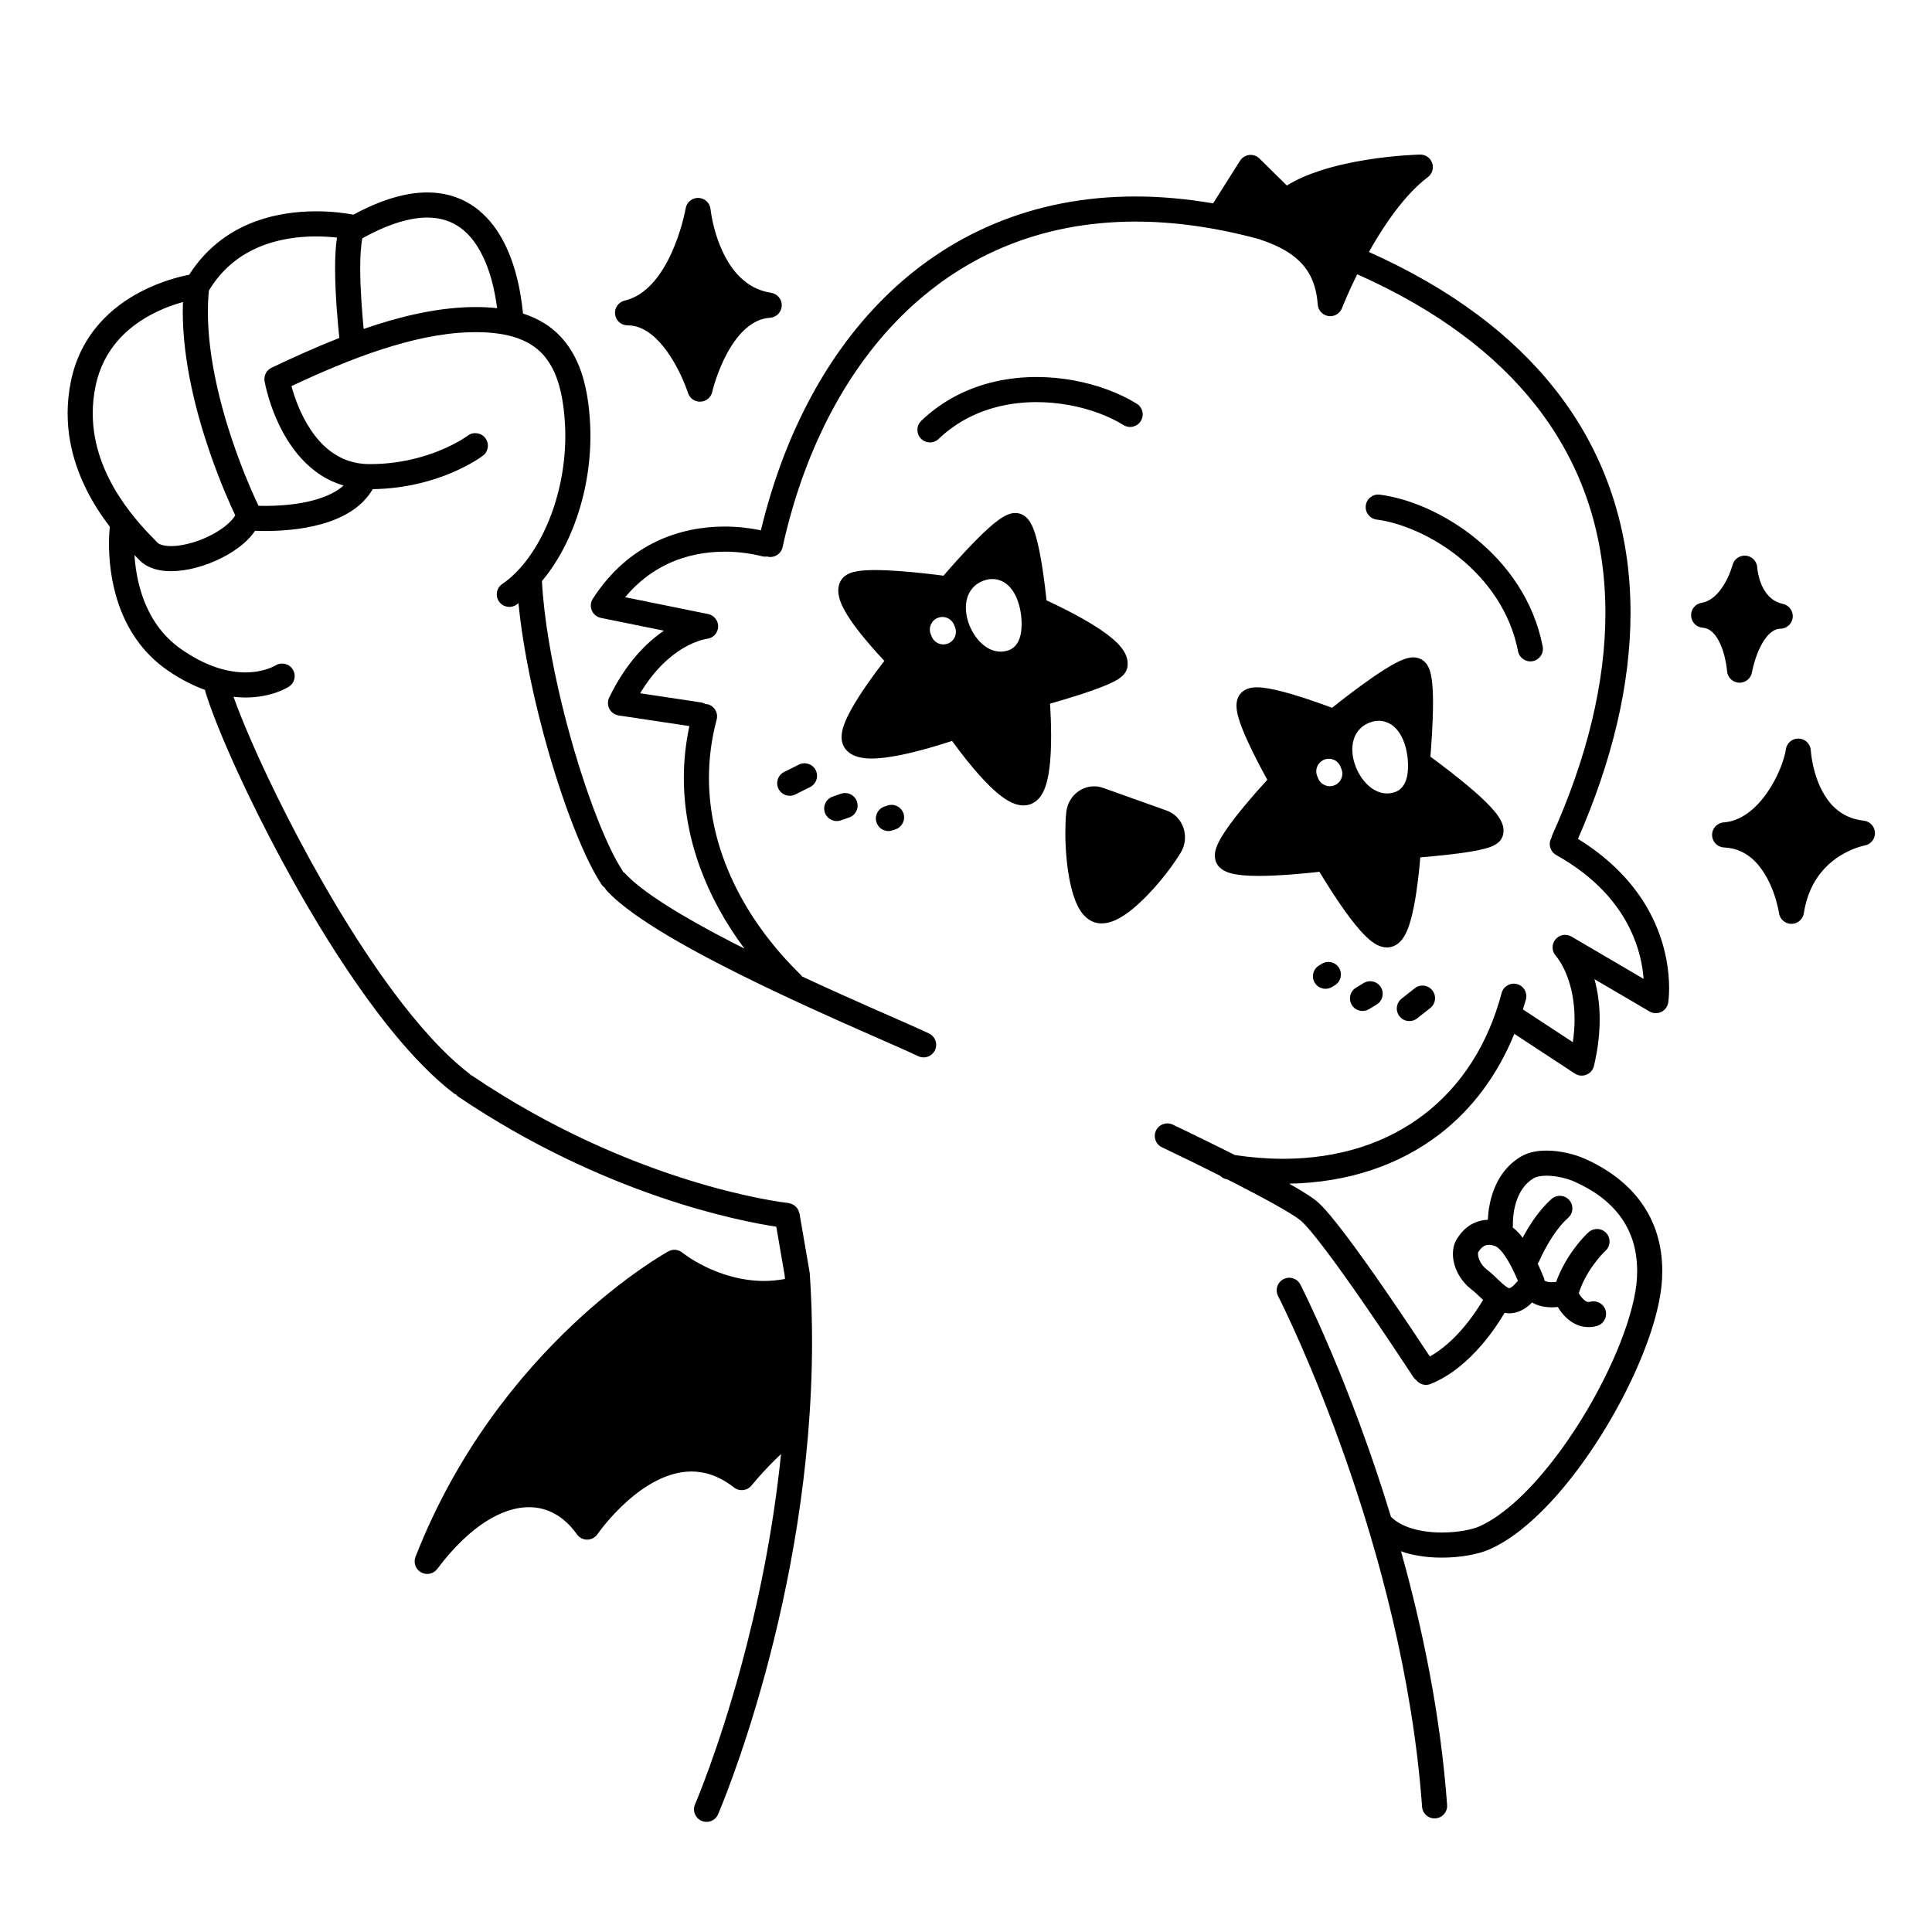 <svg width="200" height="200" viewBox="0 0 200 200" xmlns="http://www.w3.org/2000/svg"><g id="type=success, mode=light"><g id="Group 432527069"><path id="Vector" d="M64.978 33.682V33.682C65.87 33.684 66.663 34.024 67.442 34.635C68.603 35.545 69.597 37.072 70.247 38.369C70.575 39.017 70.823 39.605 70.986 40.025C71.068 40.235 71.129 40.403 71.168 40.516L71.211 40.642L71.22 40.67L71.222 40.675C71.4 41.236 71.928 41.606 72.516 41.581C73.105 41.556 73.6 41.142 73.729 40.568L73.732 40.556C73.771 40.378 74.266 38.383 75.308 36.499C75.825 35.557 76.476 34.651 77.219 34.004C77.969 33.353 78.765 32.96 79.714 32.894C80.376 32.85 80.899 32.314 80.927 31.652C80.955 30.99 80.479 30.412 79.824 30.312C78.479 30.103 77.475 29.521 76.634 28.712C75.379 27.504 74.569 25.729 74.117 24.246C73.89 23.506 73.747 22.845 73.663 22.377C73.621 22.142 73.593 21.956 73.577 21.832L73.56 21.695L73.556 21.664L73.556 21.661C73.493 21.013 72.959 20.51 72.308 20.487C71.657 20.463 71.088 20.927 70.98 21.569L70.977 21.584C70.943 21.792 70.519 24.028 69.477 26.271C68.96 27.393 68.288 28.51 67.48 29.378C66.668 30.25 65.75 30.864 64.67 31.116C64.024 31.266 63.594 31.879 63.673 32.537C63.752 33.195 64.315 33.689 64.978 33.682Z"/><path id="Vector_2" d="M176.253 64.98C176.734 65.027 177.05 65.209 177.4 65.573C177.914 66.112 178.319 67.107 178.526 67.963C178.633 68.39 178.699 68.778 178.737 69.053C178.756 69.191 178.769 69.3 178.776 69.371L178.783 69.449L178.784 69.465H178.784C178.83 70.122 179.359 70.641 180.017 70.674C180.675 70.706 181.253 70.242 181.363 69.592L181.364 69.588C181.378 69.492 181.629 68.199 182.19 67.044C182.466 66.466 182.819 65.933 183.187 65.595C183.565 65.254 183.889 65.102 184.319 65.086C184.977 65.071 185.518 64.569 185.582 63.913C185.646 63.257 185.212 62.659 184.569 62.517C183.943 62.376 183.518 62.11 183.16 61.761C182.629 61.243 182.288 60.483 182.109 59.836C182.019 59.515 181.968 59.228 181.94 59.03C181.926 58.931 181.919 58.854 181.914 58.806L181.91 58.757L181.91 58.756C181.879 58.114 181.384 57.59 180.744 57.524C180.104 57.459 179.513 57.87 179.353 58.493L179.352 58.494C179.339 58.554 179.057 59.549 178.483 60.496C178.198 60.971 177.843 61.429 177.449 61.765C177.051 62.103 176.636 62.321 176.15 62.401C175.503 62.507 175.034 63.081 175.061 63.736C175.087 64.391 175.6 64.926 176.253 64.98Z"/><path id="Vector_3" d="M184.868 77.588C184.821 77.971 184.633 78.696 184.307 79.498C183.821 80.71 183.024 82.132 182.005 83.214C181.497 83.757 180.936 84.216 180.342 84.546C179.746 84.876 179.12 85.081 178.433 85.135C177.749 85.187 177.223 85.764 177.234 86.45C177.244 87.136 177.787 87.697 178.473 87.729C179.65 87.79 180.513 88.187 181.256 88.788C182.365 89.684 183.134 91.122 183.58 92.355C183.805 92.969 183.953 93.526 184.043 93.92C184.088 94.118 184.118 94.275 184.137 94.379L184.156 94.493L184.16 94.518V94.519C184.249 95.156 184.795 95.634 185.438 95.638C186.082 95.643 186.634 95.173 186.732 94.537C186.977 92.961 187.497 91.772 188.129 90.839C189.077 89.445 190.31 88.612 191.322 88.126C191.826 87.883 192.269 87.73 192.577 87.64C192.731 87.595 192.851 87.565 192.927 87.548L193.007 87.531L193.02 87.529L193.02 87.528C193.655 87.417 194.116 86.854 194.097 86.209C194.077 85.562 193.58 85.025 192.937 84.956C191.638 84.81 190.729 84.333 189.989 83.671C188.886 82.685 188.213 81.188 187.859 79.913C187.68 79.278 187.577 78.707 187.521 78.302C187.493 78.1 187.476 77.94 187.467 77.834L187.458 77.718L187.456 77.694V77.693C187.423 77.019 186.884 76.484 186.21 76.457C185.536 76.43 184.955 76.919 184.868 77.588Z"/><path id="Vector_4" d="M113.677 94.232C115.447 94.859 119.444 90.356 121.115 87.594C121.663 86.687 121.293 85.498 120.36 85.145L113.778 82.795C112.822 82.432 111.779 83.137 111.671 84.228C111.344 87.536 111.915 93.607 113.677 94.232Z"/><path id="Vector_5" d="M47.028 113.222C47.087 113.267 47.157 113.282 47.221 113.316C47.28 113.375 47.325 113.446 47.397 113.495C62.549 123.731 76.607 126.42 80.361 126.987L81.238 132.082C81.245 132.188 81.247 132.294 81.254 132.401C80.529 132.527 79.819 132.605 79.141 132.605C76.686 132.607 74.541 131.871 73.014 131.124C72.251 130.751 71.644 130.379 71.237 130.104C71.032 129.967 70.878 129.855 70.778 129.779L70.67 129.696L70.648 129.678L70.647 129.678C70.236 129.337 69.662 129.282 69.194 129.539C69.122 129.579 64.742 131.983 59.291 137.127C53.842 142.269 47.316 150.161 43.013 161.162C42.776 161.769 43.023 162.454 43.592 162.771C44.16 163.088 44.873 162.937 45.264 162.416C46.972 160.139 48.696 158.523 50.315 157.495C51.937 156.465 53.439 156.023 54.758 156.023C55.734 156.025 56.623 156.259 57.451 156.72C58.277 157.181 59.046 157.878 59.721 158.832C59.967 159.18 60.369 159.386 60.795 159.382C61.221 159.378 61.619 159.164 61.858 158.812L61.865 158.802C61.97 158.648 63.163 156.96 64.973 155.365C65.876 154.566 66.931 153.793 68.058 153.234C69.186 152.673 70.373 152.329 71.579 152.329C72.961 152.336 74.402 152.757 75.988 153.986C76.548 154.422 77.353 154.33 77.799 153.778L77.826 153.745C77.971 153.567 78.696 152.694 79.683 151.67C80.041 151.299 80.441 150.91 80.852 150.526C79.993 158.921 78.347 166.525 76.699 172.574C75.507 176.95 74.315 180.513 73.424 182.977C72.978 184.209 72.607 185.166 72.349 185.812C72.22 186.135 72.119 186.381 72.051 186.544L71.974 186.727L71.95 186.783C71.665 187.442 71.968 188.208 72.626 188.493C73.285 188.778 74.051 188.476 74.336 187.817L74.336 187.817C74.368 187.727 84.055 165.4 84.064 138.869C84.064 136.557 83.989 134.213 83.829 131.849L83.813 131.716L82.761 125.607C82.757 125.579 82.739 125.558 82.732 125.531C82.711 125.442 82.674 125.363 82.635 125.281C82.6 125.208 82.571 125.136 82.524 125.073C82.475 125.004 82.414 124.951 82.352 124.893C82.291 124.836 82.235 124.78 82.165 124.736C82.097 124.693 82.022 124.668 81.946 124.638C81.862 124.605 81.783 124.574 81.693 124.559C81.665 124.554 81.643 124.537 81.615 124.534H81.615L81.581 124.531C80.756 124.44 65.433 122.553 48.852 111.341C48.811 111.312 48.762 111.307 48.718 111.285C48.676 111.243 48.651 111.19 48.602 111.153H48.602C46.052 109.216 43.308 106.163 40.647 102.57C36.65 97.179 32.816 90.576 29.789 84.651C28.275 81.689 26.961 78.894 25.926 76.507C25.189 74.81 24.597 73.319 24.173 72.129C24.601 72.177 25.016 72.207 25.404 72.207C28.144 72.204 29.779 71.165 29.917 71.075C30.517 70.681 30.684 69.875 30.291 69.275C29.899 68.679 29.102 68.513 28.503 68.897L28.502 68.894C28.478 68.909 27.338 69.608 25.404 69.607C23.782 69.602 21.57 69.137 18.831 67.257C16.679 65.773 15.457 63.76 14.747 61.719C14.222 60.205 14 58.69 13.921 57.456C14.115 57.656 14.295 57.84 14.441 57.989C14.88 58.438 15.421 58.722 15.975 58.893C16.531 59.064 17.11 59.13 17.704 59.131C19.424 59.123 21.307 58.583 22.988 57.734C23.827 57.306 24.611 56.797 25.284 56.204C25.711 55.826 26.089 55.407 26.405 54.948C26.698 54.959 27.055 54.969 27.465 54.969C28.979 54.967 31.179 54.85 33.333 54.24C34.409 53.933 35.478 53.501 36.441 52.864C37.285 52.306 38.037 51.563 38.59 50.636C42.008 50.589 44.807 49.768 46.766 48.938C48.785 48.082 49.927 47.222 49.993 47.172C50.565 46.738 50.676 45.923 50.242 45.351C49.807 44.779 48.992 44.668 48.421 45.102L48.42 45.102C48.36 45.147 47.343 45.89 45.584 46.614C43.825 47.339 41.331 48.045 38.29 48.044H38.241C36.565 48.035 35.295 47.518 34.218 46.717C32.61 45.521 31.5 43.596 30.836 41.945C30.527 41.181 30.314 40.49 30.174 39.968C36.099 37.185 42.764 34.551 48.629 34.394C48.848 34.388 49.062 34.385 49.272 34.385C50.997 34.384 52.403 34.599 53.525 34.99C55.208 35.586 56.282 36.51 57.088 37.938C57.885 39.368 58.355 41.367 58.489 43.944C58.511 44.341 58.521 44.738 58.521 45.135C58.522 48.422 57.803 51.663 56.612 54.376C55.426 57.091 53.759 59.26 51.995 60.452C51.401 60.856 51.247 61.665 51.651 62.258C52.055 62.852 52.864 63.006 53.458 62.602H53.458C53.531 62.552 53.599 62.492 53.672 62.441C54.154 67.341 55.355 72.887 56.811 77.925C57.657 80.849 58.588 83.595 59.521 85.938C60.457 88.284 61.38 90.214 62.277 91.57C62.371 91.712 62.491 91.825 62.623 91.916C62.666 91.987 62.692 92.065 62.75 92.129H62.749C63.507 92.963 64.502 93.785 65.687 94.633C67.759 96.113 70.414 97.657 73.3 99.185C77.626 101.475 82.466 103.719 86.531 105.542C88.564 106.453 90.401 107.258 91.88 107.908C93.355 108.556 94.483 109.056 95.044 109.329C95.69 109.643 96.468 109.374 96.782 108.728C97.096 108.083 96.827 107.305 96.182 106.991C95.196 106.512 93.088 105.604 90.335 104.388C88.183 103.438 85.649 102.305 83.015 101.077C82.981 101.035 82.965 100.984 82.925 100.945C77.001 95.171 73.388 87.969 73.391 80.518C73.391 78.529 73.647 76.518 74.187 74.498C74.372 73.804 73.961 73.092 73.267 72.906C73.187 72.885 73.109 72.897 73.029 72.891C72.884 72.801 72.719 72.737 72.539 72.71H72.539L66.268 71.767C67.763 69.288 69.378 67.907 70.666 67.128C71.439 66.663 72.098 66.412 72.548 66.278C72.773 66.211 72.945 66.173 73.052 66.153L73.163 66.135L73.178 66.132L73.178 66.13C73.812 66.064 74.308 65.547 74.342 64.909C74.376 64.266 73.933 63.694 73.302 63.566L64.714 61.821C66.05 60.224 67.53 59.137 69.056 58.405C71.04 57.456 73.117 57.108 75.022 57.108C76.462 57.108 77.8 57.309 78.888 57.586C79.067 57.631 79.246 57.635 79.417 57.607C79.435 57.612 79.448 57.625 79.466 57.629C80.168 57.782 80.861 57.339 81.015 56.637C83.082 47.208 87.233 38.757 93.332 32.704C99.439 26.654 107.456 22.948 117.552 22.939C121.484 22.939 125.736 23.512 130.305 24.744C131.478 25.134 132.519 25.581 133.366 26.131C134.26 26.708 134.949 27.375 135.459 28.222C135.968 29.071 136.31 30.121 136.412 31.525C136.455 32.132 136.915 32.628 137.517 32.718C138.118 32.808 138.703 32.467 138.922 31.9L138.961 31.8C139.105 31.436 139.651 30.108 140.498 28.393C148.778 32.069 154.837 36.687 158.975 41.956C163.929 48.272 166.187 55.536 166.192 63.443C166.193 70.726 164.251 78.551 160.655 86.531C160.627 86.595 160.629 86.661 160.611 86.726C160.608 86.732 160.602 86.735 160.599 86.74C160.248 87.367 160.472 88.159 161.098 88.51L161.098 88.51C165.273 90.852 167.5 93.633 168.735 96.158C169.709 98.156 170.046 100.002 170.146 101.335L162.68 96.954C162.122 96.627 161.41 96.758 161.006 97.264C160.605 97.767 160.633 98.484 161.068 98.956L161.067 98.957L161.145 99.052C161.51 99.519 162.996 101.606 162.999 105.524C162.999 106.245 162.939 107.038 162.82 107.888L157.648 104.495C157.752 104.15 157.869 103.813 157.962 103.461C158.145 102.766 157.731 102.055 157.037 101.872C156.343 101.688 155.631 102.103 155.448 102.797H155.448C154.029 108.158 151.256 112.418 147.42 115.364C143.582 118.306 138.654 119.955 132.818 119.958C131.221 119.958 129.554 119.827 127.83 119.57C127.398 119.352 126.969 119.137 126.552 118.929C123.727 117.522 121.405 116.421 121.4 116.419C120.751 116.111 119.976 116.388 119.669 117.037C119.361 117.685 119.638 118.461 120.287 118.768H120.286C120.287 118.768 120.473 118.856 120.807 119.016C121.767 119.476 123.941 120.525 126.311 121.716C126.494 121.892 126.714 122.032 126.984 122.076C127.003 122.079 127.021 122.081 127.039 122.084C127.316 122.224 127.594 122.364 127.871 122.506C129.336 123.256 130.794 124.024 132.007 124.704C132.614 125.044 133.159 125.362 133.608 125.641C134.057 125.918 134.414 126.163 134.616 126.324C134.791 126.459 135.194 126.87 135.66 127.426C136.49 128.405 137.586 129.858 138.746 131.468C140.488 133.884 142.383 136.663 143.84 138.835C144.568 139.92 145.187 140.854 145.624 141.516C146.061 142.179 146.313 142.566 146.314 142.567C146.392 142.687 146.496 142.776 146.602 142.861C146.95 143.301 147.544 143.493 148.092 143.273C150.293 142.378 152.044 140.775 153.377 139.234C154.464 137.969 155.263 136.743 155.757 135.903C155.914 135.932 156.075 135.953 156.245 135.953C156.909 135.957 157.567 135.688 158.11 135.267C158.28 135.136 158.444 134.986 158.606 134.826C158.704 134.883 158.802 134.946 158.9 134.989C159.527 135.27 160.133 135.332 160.652 135.334C160.871 135.333 161.076 135.32 161.264 135.301C161.351 135.443 161.443 135.588 161.555 135.741C161.823 136.101 162.168 136.486 162.642 136.809C163.111 137.131 163.738 137.384 164.448 137.382C164.728 137.382 165.016 137.343 165.3 137.266C165.993 137.079 166.403 136.365 166.216 135.672C166.028 134.979 165.314 134.569 164.622 134.756L164.448 134.782C164.339 134.78 164.249 134.754 164.101 134.657C163.885 134.518 163.619 134.193 163.447 133.895C163.444 133.889 163.441 133.884 163.438 133.878C163.741 132.862 164.307 131.848 164.87 131.051C165.154 130.648 165.435 130.298 165.671 130.029C165.903 129.762 166.104 129.566 166.171 129.509C166.715 129.041 166.776 128.22 166.308 127.676C165.839 127.132 165.018 127.071 164.475 127.54C164.258 127.728 164.013 127.977 163.715 128.316C162.904 129.25 161.763 130.801 161.094 132.703C160.954 132.721 160.805 132.735 160.652 132.734C160.372 132.737 160.112 132.687 159.976 132.622C159.936 132.6 159.918 132.585 159.893 132.569C159.878 132.476 159.857 132.383 159.822 132.293C159.671 131.914 159.453 131.384 159.185 130.803C159.226 130.739 159.28 130.689 159.31 130.617L159.309 130.616L159.319 130.594C159.379 130.451 159.715 129.676 160.253 128.756C160.787 127.836 161.536 126.773 162.339 126.064C162.875 125.586 162.923 124.765 162.445 124.228C161.968 123.692 161.146 123.644 160.61 124.121C159.407 125.198 158.516 126.554 157.887 127.653C157.792 127.821 157.706 127.98 157.624 128.134C157.532 128.016 157.449 127.892 157.35 127.779C157.122 127.522 156.872 127.278 156.587 127.063C156.597 126.983 156.625 126.908 156.619 126.825L156.619 126.825C156.618 126.808 156.615 126.746 156.615 126.645C156.614 126.256 156.661 125.312 156.972 124.372C157.126 123.902 157.342 123.434 157.634 123.023C157.926 122.612 158.287 122.255 158.764 121.97C158.991 121.827 159.484 121.704 160.088 121.708C161.076 121.701 162.316 122.014 162.998 122.326C165.056 123.245 166.667 124.46 167.763 125.966C168.856 127.475 169.473 129.284 169.478 131.571C169.478 131.8 169.471 132.036 169.458 132.277C169.366 134.012 168.766 136.359 167.775 138.89C166.292 142.694 163.948 146.938 161.295 150.495C159.97 152.273 158.569 153.881 157.174 155.178C155.781 156.477 154.393 157.459 153.139 158.011C152.8 158.163 152.226 158.333 151.548 158.451C150.868 158.571 150.079 158.646 149.267 158.645C148.224 158.646 147.144 158.521 146.208 158.242C145.281 157.968 144.514 157.547 143.989 157.007C139.671 142.82 134.638 133.03 134.618 132.979C134.29 132.341 133.506 132.089 132.868 132.417C132.229 132.745 131.977 133.528 132.305 134.167H132.305L132.339 134.233C133.071 135.664 145.275 160.202 147.212 187.035C147.264 187.751 147.886 188.289 148.603 188.237C149.319 188.185 149.857 187.563 149.805 186.847C149.123 177.503 147.243 168.486 145.031 160.581C145.177 160.632 145.32 160.691 145.468 160.735C146.714 161.104 148.023 161.245 149.267 161.245C150.236 161.245 151.165 161.159 151.999 161.012C152.835 160.863 153.57 160.661 154.19 160.389C156.36 159.424 158.46 157.702 160.468 155.557C163.473 152.336 166.25 148.139 168.349 143.966C169.397 141.879 170.273 139.798 170.914 137.84C171.554 135.881 171.963 134.049 172.054 132.417L172.055 132.414C172.069 132.131 172.077 131.85 172.077 131.571C172.082 128.803 171.29 126.385 169.865 124.435C168.443 122.482 166.429 121.009 164.057 119.951C162.998 119.487 161.558 119.116 160.088 119.108C159.198 119.113 158.281 119.242 157.436 119.735C156.618 120.22 155.984 120.853 155.511 121.522C154.801 122.528 154.44 123.607 154.242 124.527C154.094 125.224 154.041 125.833 154.023 126.274C153.096 126.298 152.318 126.672 151.801 127.104C151.257 127.554 150.937 128.045 150.749 128.377V128.377C150.492 128.842 150.405 129.327 150.404 129.8C150.406 130.457 150.576 131.117 150.895 131.752C151.215 132.385 151.692 132.993 152.335 133.489C152.713 133.777 153.1 134.165 153.528 134.565C153.1 135.296 152.369 136.421 151.407 137.537C150.461 138.639 149.29 139.71 148.017 140.423C147.192 139.17 145.391 136.45 143.415 133.585C142.067 131.631 140.64 129.613 139.382 127.945C138.753 127.11 138.167 126.363 137.645 125.746C137.118 125.127 136.681 124.65 136.235 124.29C135.846 123.982 135.356 123.661 134.762 123.298C134.37 123.059 133.922 122.801 133.451 122.535C139.509 122.419 144.824 120.635 149.003 117.427C152.413 114.812 155.04 111.264 156.761 107.023L163.027 111.134C163.383 111.368 163.825 111.412 164.221 111.255C164.616 111.097 164.907 110.761 165.005 110.346C165.427 108.562 165.599 106.953 165.599 105.524C165.599 103.9 165.375 102.516 165.06 101.365L170.751 104.704C171.122 104.922 171.574 104.942 171.963 104.759C172.353 104.575 172.624 104.213 172.692 103.788C172.701 103.732 172.786 103.183 172.786 102.284C172.786 100.695 172.522 97.997 171.073 95.02C169.736 92.266 167.347 89.305 163.35 86.837C166.847 78.857 168.791 70.951 168.792 63.443C168.798 55.041 166.351 47.131 161.02 40.35C156.599 34.722 150.222 29.889 141.711 26.086C141.73 26.051 141.748 26.017 141.767 25.983C143.338 23.178 145.504 20.067 147.812 18.337C148.263 17.996 148.442 17.407 148.256 16.873C148.07 16.339 147.563 15.987 146.998 16C146.961 16.002 144.489 16.057 141.437 16.547C139.91 16.793 138.239 17.147 136.639 17.67C135.427 18.069 134.254 18.562 133.213 19.204L130.382 16.409C130.101 16.131 129.713 15.997 129.321 16.042C128.928 16.087 128.581 16.305 128.37 16.639L125.579 21.051C122.796 20.579 120.116 20.339 117.552 20.339C106.806 20.33 98.03 24.362 91.5 30.86C85.228 37.091 81.008 45.554 78.771 54.897C77.651 54.665 76.388 54.509 75.022 54.508C72.805 54.509 70.336 54.912 67.935 56.059C65.535 57.203 63.222 59.102 61.368 61.986C61.135 62.347 61.096 62.798 61.263 63.195C61.43 63.591 61.78 63.878 62.202 63.964L68.728 65.289C66.894 66.536 64.783 68.662 63.065 72.207C62.884 72.578 62.891 73.015 63.084 73.381C63.276 73.746 63.632 73.999 64.04 74.061L71.364 75.163C70.983 76.956 70.791 78.746 70.791 80.518C70.793 86.874 73.143 92.945 77.065 98.199C76.622 97.976 76.177 97.752 75.741 97.527C73.265 96.249 70.929 94.952 68.992 93.721C67.056 92.496 65.514 91.315 64.675 90.383C64.622 90.323 64.551 90.293 64.49 90.246C64.47 90.209 64.467 90.168 64.443 90.132C63.719 89.046 62.828 87.22 61.937 84.976C59.264 78.283 56.51 67.79 56.1 60.159C57.233 58.811 58.207 57.204 58.993 55.42C60.33 52.367 61.12 48.799 61.121 45.135C61.121 44.693 61.109 44.25 61.086 43.806C60.986 41.933 60.728 40.256 60.252 38.765C59.547 36.535 58.291 34.7 56.417 33.511C55.729 33.072 54.971 32.724 54.145 32.457C53.846 29.511 53.135 26.591 51.693 24.242C50.923 22.993 49.931 21.905 48.675 21.131C47.422 20.356 45.915 19.919 44.23 19.922C42.002 19.925 39.478 20.662 36.578 22.222C35.876 22.088 34.489 21.876 32.722 21.875C30.724 21.876 28.252 22.148 25.805 23.175C23.517 24.132 21.264 25.801 19.582 28.443C18.625 28.627 16.688 29.097 14.579 30.194C13.116 30.957 11.568 32.029 10.248 33.54C8.928 35.048 7.848 37.005 7.346 39.442C7.108 40.592 7 41.709 7 42.786C7.001 46.743 8.444 50.104 10.077 52.68C10.499 53.346 10.936 53.96 11.367 54.523C11.337 54.805 11.283 55.431 11.283 56.291C11.284 57.839 11.454 60.146 12.29 62.569C13.123 64.986 14.656 67.542 17.357 69.399C18.725 70.342 20.024 70.986 21.238 71.426C21.247 71.48 21.237 71.533 21.253 71.587C21.845 73.538 23.041 76.527 24.689 80.109C27.16 85.473 30.636 92.123 34.535 98.243C38.445 104.363 42.738 109.945 47.028 113.222ZM153.215 130.58C153.062 130.281 153.001 129.982 153.003 129.8L153.016 129.66L153.022 129.641C153.103 129.493 153.263 129.265 153.451 129.113C153.65 128.958 153.825 128.869 154.13 128.864C154.296 128.864 154.515 128.895 154.813 129.01C154.899 129.037 155.139 129.195 155.397 129.495C155.791 129.939 156.219 130.648 156.57 131.355C156.785 131.784 156.972 132.206 157.131 132.583C156.889 132.88 156.682 133.087 156.534 133.199C156.298 133.372 156.247 133.349 156.245 133.353C156.239 133.352 156.203 133.356 156.083 133.292C155.906 133.202 155.597 132.949 155.236 132.604C154.871 132.261 154.446 131.834 153.922 131.429V131.429C153.603 131.184 153.367 130.881 153.215 130.58ZM37.508 24.671C40.292 23.124 42.522 22.519 44.23 22.522C45.48 22.525 46.464 22.826 47.312 23.345C48.576 24.12 49.571 25.465 50.292 27.219C50.862 28.601 51.24 30.218 51.463 31.902C50.768 31.825 50.04 31.785 49.272 31.785C49.036 31.785 48.797 31.788 48.554 31.795C44.953 31.906 41.252 32.802 37.647 34.052C37.499 32.548 37.287 29.994 37.288 27.754C37.285 26.528 37.361 25.403 37.508 24.671ZM21.624 30.074C23.029 27.76 24.861 26.399 26.814 25.572C28.823 24.724 30.962 24.473 32.722 24.475C33.546 24.475 34.284 24.529 34.883 24.596C34.739 25.541 34.691 26.614 34.688 27.754C34.689 30.544 34.985 33.642 35.129 34.984C32.701 35.937 30.34 37.009 28.111 38.067C27.586 38.317 27.29 38.889 27.388 39.461C27.407 39.543 27.85 42.174 29.382 44.92C30.151 46.291 31.201 47.702 32.658 48.797C33.49 49.425 34.468 49.933 35.569 50.258C35.395 50.412 35.21 50.56 35.003 50.698C34.008 51.363 32.639 51.806 31.257 52.053C29.876 52.303 28.491 52.369 27.465 52.369C27.205 52.369 26.97 52.364 26.761 52.358C26.362 51.524 25.209 49.024 24.086 45.712C22.773 41.848 21.517 36.877 21.52 32.257C21.52 31.517 21.556 30.789 21.624 30.074ZM12.273 51.288C10.811 48.982 9.599 46.095 9.6 42.786C9.6 41.882 9.69 40.944 9.892 39.969C10.306 37.979 11.152 36.462 12.207 35.25C13.785 33.438 15.875 32.333 17.585 31.701C18.083 31.517 18.539 31.376 18.945 31.265C18.932 31.595 18.921 31.925 18.921 32.257C18.925 37.501 20.349 42.855 21.756 46.933C22.829 50.034 23.896 52.386 24.354 53.351C24.184 53.63 23.917 53.945 23.563 54.255C22.86 54.879 21.834 55.472 20.761 55.884C19.689 56.3 18.561 56.534 17.704 56.531C17.311 56.531 16.979 56.483 16.742 56.409C16.503 56.335 16.37 56.244 16.299 56.171C15.415 55.269 13.736 53.594 12.273 51.288Z"/><path id="Vector_6" d="M150.75 128.376L150.749 128.377L150.748 128.378L150.749 128.377V128.377L150.75 128.376Z"/><path id="Vector_7" d="M117.675 41.792C115.88 40.682 113.592 39.818 111.063 39.364C109.854 39.148 108.592 39.027 107.305 39.027C105.9 39.027 104.465 39.171 103.043 39.493C100.319 40.109 97.635 41.392 95.37 43.558C94.85 44.054 94.832 44.877 95.328 45.396C95.824 45.915 96.647 45.934 97.166 45.438H97.166C99.061 43.629 101.285 42.559 103.618 42.029C104.833 41.753 106.077 41.627 107.305 41.627C108.43 41.627 109.541 41.733 110.605 41.923C112.83 42.319 114.845 43.095 116.306 44.002C116.916 44.38 117.718 44.192 118.096 43.582C118.474 42.971 118.286 42.17 117.675 41.792Z"/><path id="Vector_8" d="M151.175 57.804C154.016 60.133 156.356 63.364 157.147 67.415C157.285 68.12 157.968 68.579 158.673 68.442C159.377 68.304 159.837 67.621 159.699 66.916L159.699 66.916C158.769 62.156 156.028 58.415 152.822 55.793C149.605 53.168 145.932 51.615 142.842 51.206C142.13 51.113 141.478 51.615 141.385 52.327C141.292 53.039 141.794 53.691 142.507 53.784C145.005 54.102 148.345 55.478 151.175 57.804Z"/><path id="Vector_9" d="M126.227 89.761L126.225 89.758L126.223 89.756L126.227 89.761Z"/><path id="Vector_10" d="M128.375 71.856L128.377 71.854L128.379 71.851L128.375 71.856Z"/><path id="Vector_11" d="M126.879 85.97C126.589 86.4 126.338 86.808 126.14 87.212C126.041 87.414 125.954 87.615 125.885 87.832C125.818 88.049 125.762 88.282 125.761 88.575C125.761 88.743 125.781 88.935 125.851 89.146C125.92 89.354 126.047 89.578 126.225 89.758C126.55 90.082 126.868 90.216 127.171 90.326C127.63 90.482 128.1 90.554 128.623 90.605C129.143 90.654 129.709 90.673 130.303 90.673C132.557 90.671 135.246 90.4 136.589 90.248C137.049 91.015 137.825 92.277 138.698 93.552C139.396 94.57 140.15 95.595 140.891 96.414C141.264 96.824 141.631 97.185 142.03 97.483C142.231 97.631 142.441 97.765 142.687 97.876C142.932 97.985 143.221 98.077 143.578 98.079C143.726 98.079 143.884 98.061 144.038 98.02L144.042 98.019C144.412 97.92 144.692 97.723 144.896 97.527C145.277 97.151 145.477 96.757 145.664 96.331C145.977 95.589 146.192 94.719 146.377 93.782C146.725 91.992 146.927 89.978 147.029 88.753C147.827 88.688 148.948 88.588 150.1 88.454C151.167 88.329 152.246 88.179 153.131 87.991C153.577 87.895 153.97 87.794 154.336 87.655C154.52 87.582 154.699 87.503 154.9 87.371C155.09 87.233 155.359 87.047 155.546 86.577L155.547 86.574C155.622 86.368 155.648 86.165 155.648 85.987C155.645 85.629 155.555 85.359 155.455 85.123C155.261 84.686 155.001 84.336 154.694 83.964C154.156 83.323 153.455 82.655 152.685 81.978C151.021 80.516 149.047 79.041 148.073 78.329C148.171 77.161 148.345 74.82 148.346 72.772C148.346 71.891 148.316 71.069 148.22 70.364C148.171 70.009 148.109 69.685 147.994 69.355C147.935 69.19 147.863 69.021 147.746 68.838C147.628 68.658 147.46 68.45 147.176 68.279L147.175 68.278C146.847 68.088 146.542 68.052 146.306 68.05C146.023 68.052 145.802 68.103 145.589 68.163C145.195 68.281 144.827 68.452 144.427 68.662C143.054 69.392 141.321 70.642 139.873 71.733C139.062 72.346 138.361 72.898 137.895 73.27C137.293 73.045 136.369 72.708 135.337 72.366C134.45 72.073 133.492 71.778 132.593 71.55C131.687 71.325 130.872 71.157 130.115 71.151C129.864 71.153 129.613 71.169 129.324 71.246C129.046 71.324 128.682 71.473 128.378 71.854C128.204 72.077 128.113 72.307 128.063 72.506C128.013 72.707 128 72.885 128 73.051C128.003 73.482 128.087 73.857 128.198 74.264C128.397 74.966 128.709 75.738 129.068 76.54C129.771 78.104 130.658 79.758 131.193 80.723C130.634 81.335 129.788 82.277 128.928 83.306C128.195 84.184 127.459 85.115 126.879 85.97ZM140.297 76.147C140.522 75.672 140.925 75.227 141.441 74.958V74.958C141.442 74.957 141.442 74.957 141.442 74.957C141.442 74.957 141.442 74.957 141.442 74.957V74.957C141.832 74.749 142.27 74.618 142.723 74.619C143.382 74.612 143.987 74.915 144.377 75.29C144.779 75.666 145.033 76.099 145.228 76.542C145.607 77.429 145.758 78.39 145.762 79.273C145.762 79.624 145.737 79.962 145.673 80.292C145.605 80.623 145.517 80.948 145.283 81.308C145.127 81.542 144.873 81.818 144.465 81.975L144.462 81.976C144.184 82.082 143.885 82.136 143.597 82.135C142.96 82.134 142.414 81.892 141.986 81.588C141.554 81.279 141.211 80.895 140.925 80.475C140.362 79.63 139.998 78.638 139.988 77.583C139.989 77.115 140.068 76.624 140.297 76.147ZM137.074 78.643C137.74 78.374 138.497 78.696 138.766 79.362L138.863 79.602C139.131 80.268 138.809 81.025 138.143 81.294C137.477 81.562 136.72 81.24 136.451 80.574L136.354 80.334C136.086 79.669 136.408 78.911 137.074 78.643Z"/><path id="Vector_12" d="M87.001 60.183L87.001 60.182L87.002 60.181L87.001 60.183Z"/><path id="Vector_13" d="M100.699 79.454C101.453 80.35 102.278 81.254 103.11 81.978C103.528 82.34 103.947 82.659 104.395 82.912C104.844 83.159 105.326 83.369 105.947 83.377C106.114 83.377 106.289 83.359 106.463 83.316C106.869 83.218 107.208 82.995 107.448 82.752C107.872 82.319 108.079 81.846 108.249 81.353C108.494 80.611 108.62 79.779 108.703 78.888C108.783 78 108.811 77.061 108.811 76.161C108.81 74.865 108.753 73.664 108.702 72.84C109.478 72.62 110.588 72.296 111.725 71.93C112.75 71.598 113.782 71.239 114.616 70.882C115.036 70.7 115.403 70.525 115.735 70.316C115.902 70.209 116.063 70.097 116.234 69.927C116.32 69.841 116.409 69.739 116.498 69.597C116.585 69.456 116.675 69.269 116.714 69.022L116.715 69.016C116.731 68.911 116.738 68.808 116.738 68.709C116.737 68.36 116.651 68.05 116.536 67.786C116.316 67.29 116.003 66.915 115.649 66.556C115.026 65.936 114.24 65.374 113.387 64.831C111.559 63.677 109.419 62.649 108.339 62.153C108.255 61.359 108.103 60.043 107.89 58.689C107.72 57.612 107.515 56.517 107.259 55.602C107.129 55.142 106.99 54.729 106.802 54.344C106.705 54.151 106.597 53.963 106.437 53.767C106.277 53.577 106.057 53.356 105.679 53.209C105.473 53.133 105.275 53.107 105.105 53.107C104.761 53.111 104.518 53.193 104.302 53.279C103.905 53.447 103.58 53.667 103.228 53.93C102.621 54.39 101.97 54.992 101.302 55.653C99.875 57.069 98.399 58.748 97.67 59.594C97.177 59.53 96.469 59.441 95.647 59.352C94.089 59.184 92.162 59.013 90.579 59.012C89.899 59.013 89.287 59.041 88.735 59.135C88.457 59.185 88.192 59.247 87.906 59.371C87.763 59.435 87.612 59.515 87.453 59.64C87.297 59.763 87.128 59.938 87.001 60.182C86.832 60.511 86.777 60.848 86.777 61.141C86.783 61.672 86.927 62.102 87.105 62.529C87.424 63.268 87.902 64.004 88.445 64.751C89.469 66.148 90.738 67.557 91.545 68.416C91.075 69.026 90.43 69.883 89.775 70.825C89.152 71.721 88.525 72.684 88.033 73.594C87.787 74.051 87.573 74.493 87.41 74.928C87.25 75.367 87.125 75.789 87.12 76.299C87.119 76.648 87.191 77.102 87.51 77.52C87.892 78.009 88.389 78.235 88.835 78.36C89.29 78.485 89.744 78.521 90.22 78.523C91.126 78.521 92.12 78.377 93.142 78.175C95.202 77.763 97.363 77.094 98.558 76.701C99.052 77.383 99.82 78.407 100.699 79.454ZM100.294 61.468C100.519 60.993 100.922 60.548 101.439 60.278C101.439 60.279 101.438 60.278 101.438 60.279L101.44 60.278C101.439 60.278 101.439 60.278 101.439 60.278C101.828 60.071 102.266 59.939 102.72 59.94C103.379 59.933 103.984 60.236 104.374 60.61C104.775 60.987 105.029 61.42 105.224 61.862C105.604 62.75 105.754 63.711 105.759 64.593C105.759 64.944 105.733 65.282 105.67 65.613C105.602 65.944 105.514 66.268 105.28 66.629C105.123 66.863 104.869 67.139 104.461 67.297L104.458 67.298C104.18 67.403 103.882 67.457 103.594 67.457C102.957 67.455 102.411 67.214 101.983 66.909C101.551 66.6 101.208 66.217 100.922 65.796C100.359 64.951 99.995 63.959 99.985 62.905C99.986 62.437 100.064 61.945 100.294 61.468ZM96.448 65.896L96.352 65.656C96.083 64.99 96.405 64.233 97.071 63.964C97.737 63.696 98.494 64.018 98.763 64.683L98.86 64.923C99.128 65.589 98.806 66.347 98.14 66.615C97.474 66.884 96.717 66.561 96.448 65.896Z"/><path id="Vector_14" d="M87.511 77.521L87.51 77.52L87.508 77.518L87.511 77.521Z"/><path id="Vector_15" d="M115.325 95.31C116.01 95.024 116.643 94.589 117.282 94.067C119.18 92.498 121.105 90.107 122.228 88.267L122.229 88.264C122.528 87.769 122.671 87.216 122.67 86.679C122.67 86.103 122.51 85.541 122.199 85.053C121.89 84.566 121.414 84.153 120.821 83.929L120.798 83.92L114.216 81.57L114.215 81.572C113.903 81.457 113.578 81.398 113.259 81.399C111.763 81.408 110.532 82.572 110.377 84.099V84.098C110.313 84.739 110.283 85.449 110.283 86.198C110.285 87.942 110.447 89.886 110.818 91.55C111.006 92.384 111.241 93.147 111.58 93.817C111.751 94.151 111.95 94.466 112.212 94.753C112.473 95.037 112.809 95.302 113.241 95.456C113.512 95.553 113.785 95.591 114.042 95.591C114.515 95.589 114.933 95.471 115.325 95.31ZM113.088 89.435C112.95 88.377 112.883 87.236 112.883 86.198C112.883 85.521 112.911 84.888 112.965 84.357V84.356C112.988 84.095 113.191 83.992 113.259 83.999L113.319 84.011L113.341 84.019L119.9 86.361L120.009 86.454L120.071 86.679L120.001 86.923L120.003 86.921C119.291 88.102 118.035 89.733 116.782 90.998C116.157 91.632 115.529 92.177 115.003 92.531C114.742 92.708 114.507 92.836 114.332 92.908C114.237 92.948 114.166 92.968 114.115 92.979C114.021 92.875 113.842 92.581 113.689 92.153C113.437 91.473 113.224 90.492 113.088 89.435Z"/><path id="Vector_16" d="M113.242 95.457L113.241 95.457L113.239 95.456L113.242 95.457Z"/><path id="Vector_17" d="M91.865 83.389L91.542 83.501C90.864 83.738 90.507 84.479 90.743 85.157C90.979 85.835 91.72 86.193 92.398 85.957L92.72 85.844C93.398 85.608 93.756 84.867 93.52 84.189C93.284 83.511 92.543 83.153 91.865 83.389Z"/><path id="Vector_18" d="M87.05 82.168L86.191 82.469C85.513 82.706 85.156 83.447 85.392 84.125C85.629 84.802 86.371 85.16 87.049 84.923L87.908 84.623C88.586 84.386 88.943 83.645 88.706 82.967C88.469 82.289 87.728 81.931 87.05 82.168Z"/><path id="Vector_19" d="M82.7 79.151L81.173 79.915C80.531 80.236 80.271 81.017 80.592 81.659C80.913 82.301 81.694 82.561 82.336 82.24L83.863 81.476C84.505 81.155 84.766 80.374 84.444 79.732C84.123 79.09 83.342 78.83 82.7 79.151Z"/><path id="Vector_20" d="M146.452 102.307L145.092 103.381C144.529 103.825 144.432 104.643 144.877 105.206C145.322 105.77 146.14 105.866 146.703 105.421L148.063 104.348C148.626 103.903 148.722 103.086 148.277 102.522C147.832 101.959 147.015 101.862 146.452 102.307Z"/><path id="Vector_21" d="M141.166 101.765L140.376 102.242C139.761 102.613 139.564 103.413 139.936 104.027C140.307 104.642 141.106 104.839 141.721 104.467L142.511 103.99C143.125 103.618 143.322 102.819 142.951 102.205C142.579 101.59 141.78 101.393 141.166 101.765Z"/><path id="Vector_22" d="M136.84 99.767L136.543 99.946C135.929 100.317 135.731 101.116 136.102 101.731C136.473 102.345 137.272 102.543 137.887 102.172L138.184 101.992C138.799 101.621 138.996 100.822 138.625 100.208C138.254 99.593 137.455 99.396 136.84 99.767Z"/></g></g></svg>